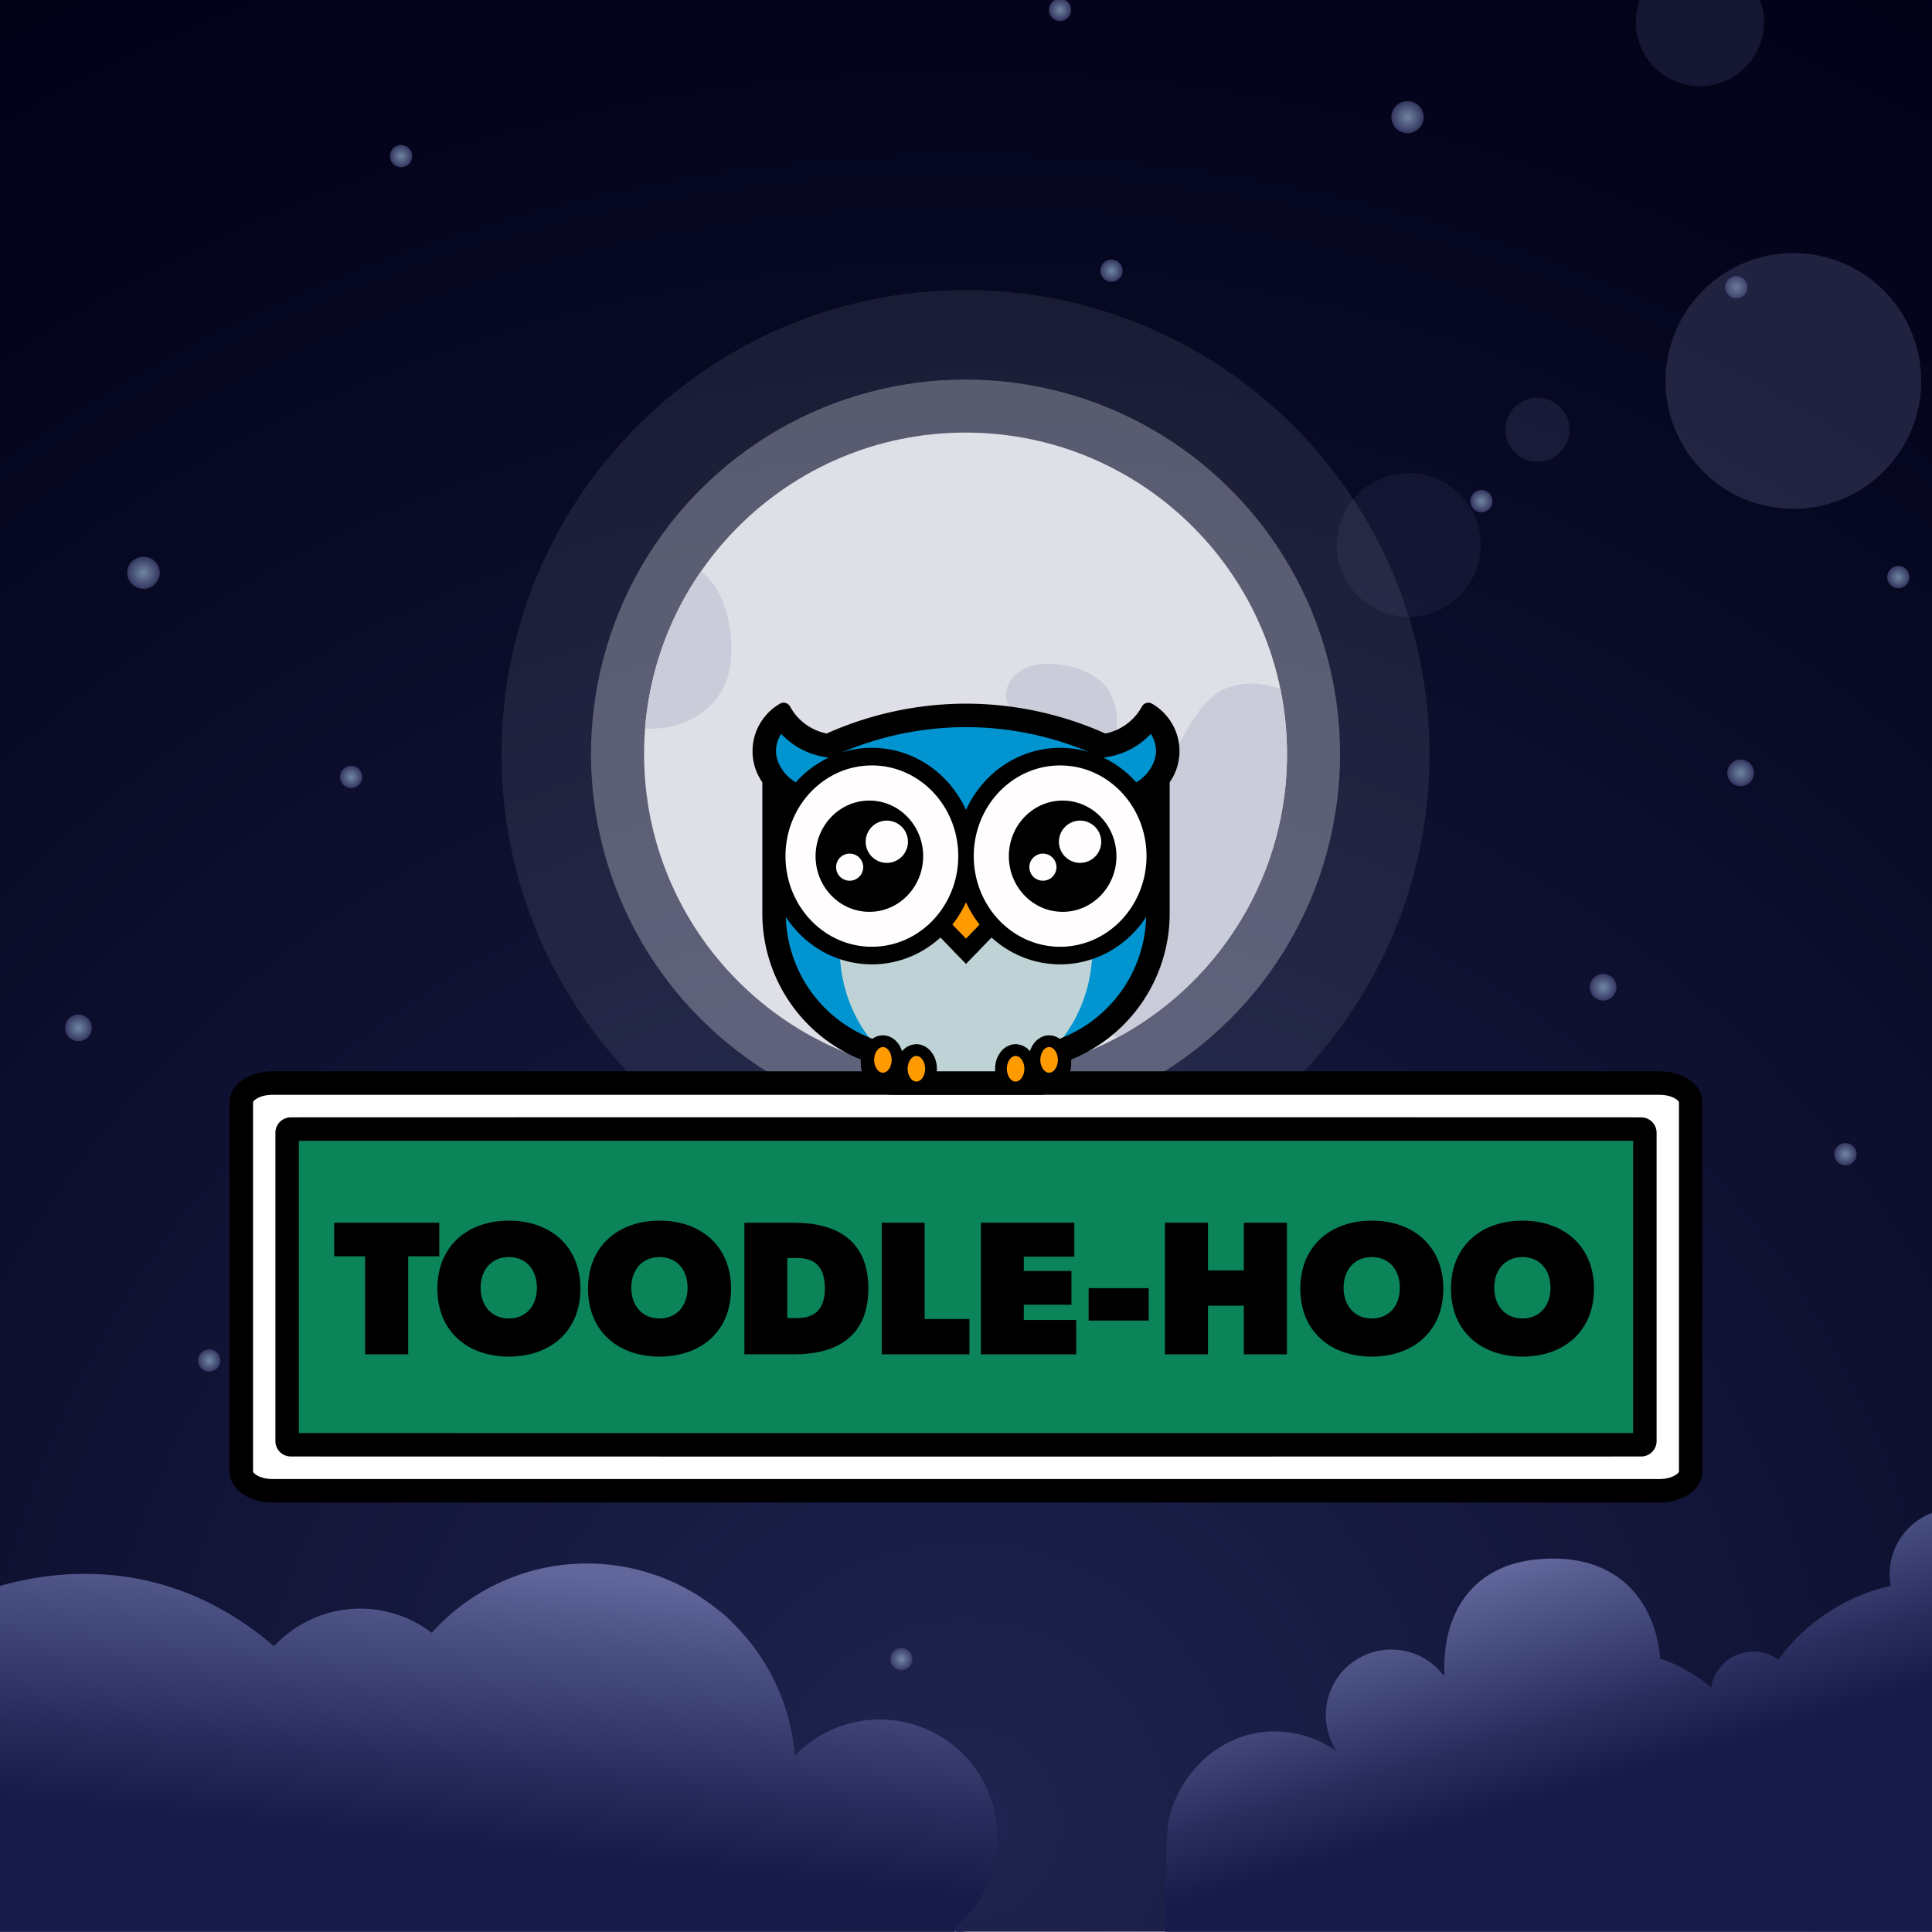 <svg xmlns="http://www.w3.org/2000/svg" xmlns:xlink="http://www.w3.org/1999/xlink" width="2189.417" height="2189.1" viewBox="0 0 2189.417 2189.1">
  <defs>
    <style>
      .cls-1 {
        mask: url(#mask);
        filter: url(#luminosity-noclip-3);
      }

      .cls-2, .cls-4 {
        mix-blend-mode: multiply;
      }

      .cls-2 {
        fill: url(#radial-gradient);
      }

      .cls-3 {
        mask: url(#mask-2);
        filter: url(#luminosity-noclip-4);
      }

      .cls-4 {
        fill: url(#radial-gradient-2);
      }

      .cls-5 {
        fill: none;
      }

      .cls-6 {
        fill: #dfe0e7;
      }

      .cls-7 {
        isolation: isolate;
      }

      .cls-8 {
        clip-path: url(#clip-path);
      }

      .cls-9 {
        fill: url(#radial-gradient-3);
      }

      .cls-10 {
        opacity: 0.8;
      }

      .cls-10, .cls-38, .cls-39, .cls-40 {
        mix-blend-mode: lighten;
      }

      .cls-11 {
        fill: url(#radial-gradient-4);
      }

      .cls-12 {
        fill: url(#radial-gradient-5);
      }

      .cls-13 {
        fill: url(#radial-gradient-6);
      }

      .cls-14 {
        fill: url(#radial-gradient-7);
      }

      .cls-15 {
        fill: url(#radial-gradient-8);
      }

      .cls-16 {
        fill: url(#radial-gradient-9);
      }

      .cls-17 {
        fill: url(#radial-gradient-10);
      }

      .cls-18 {
        fill: url(#radial-gradient-11);
      }

      .cls-19 {
        fill: url(#radial-gradient-12);
      }

      .cls-20 {
        fill: url(#radial-gradient-13);
      }

      .cls-21 {
        fill: url(#radial-gradient-14);
      }

      .cls-22 {
        fill: url(#radial-gradient-15);
      }

      .cls-23 {
        fill: url(#radial-gradient-16);
      }

      .cls-24 {
        fill: url(#radial-gradient-17);
      }

      .cls-25 {
        fill: url(#radial-gradient-18);
      }

      .cls-26 {
        fill: url(#radial-gradient-19);
      }

      .cls-27 {
        fill: url(#radial-gradient-20);
      }

      .cls-28 {
        fill: url(#radial-gradient-21);
      }

      .cls-29 {
        fill: url(#radial-gradient-22);
      }

      .cls-30 {
        fill: url(#radial-gradient-23);
      }

      .cls-31 {
        fill: url(#radial-gradient-24);
      }

      .cls-32 {
        fill: url(#radial-gradient-25);
      }

      .cls-33 {
        fill: url(#radial-gradient-26);
      }

      .cls-34 {
        fill: url(#radial-gradient-27);
      }

      .cls-35 {
        fill: url(#radial-gradient-28);
      }

      .cls-36 {
        mask: url(#mask-3);
      }

      .cls-37 {
        opacity: 0.4;
        fill: url(#radial-gradient-29);
      }

      .cls-37, .cls-41, .cls-43, .cls-44, .cls-45 {
        mix-blend-mode: screen;
      }

      .cls-38, .cls-39, .cls-40, .cls-41, .cls-44, .cls-45 {
        fill: #616691;
      }

      .cls-38, .cls-44 {
        opacity: 0.3;
      }

      .cls-39 {
        opacity: 0.12;
      }

      .cls-40, .cls-41, .cls-43 {
        opacity: 0.2;
      }

      .cls-42 {
        mask: url(#mask-4);
      }

      .cls-43 {
        fill: url(#radial-gradient-30);
      }

      .cls-45 {
        opacity: 0.25;
      }

      .cls-46, .cls-47 {
        fill: #d1d3dd;
      }

      .cls-46 {
        opacity: 0.1;
      }

      .cls-47 {
        opacity: 0.34;
      }

      .cls-48 {
        clip-path: url(#clip-path-3);
      }

      .cls-49 {
        fill: #caccda;
      }

      .cls-50 {
        fill: #fff;
      }

      .cls-51 {
        fill: #0b8459;
      }

      .cls-52 {
        fill: #0095d0;
      }

      .cls-53 {
        fill: #bfd3d6;
      }

      .cls-54 {
        fill: #fffdfe;
      }

      .cls-55 {
        fill: #ff9b00;
      }

      .cls-56 {
        fill: url(#linear-gradient);
      }

      .cls-57 {
        fill: url(#linear-gradient-2);
      }

      .cls-58 {
        filter: url(#luminosity-noclip-2);
      }

      .cls-59 {
        filter: url(#luminosity-noclip);
      }
    </style>
    <filter id="luminosity-noclip" x="1020.889" y="-7723.843" width="785.647" height="32766" filterUnits="userSpaceOnUse" color-interpolation-filters="sRGB">
      <feFlood flood-color="#fff" result="bg"/>
      <feBlend in="SourceGraphic" in2="bg"/>
    </filter>
    <mask id="mask" x="1020.889" y="-7723.843" width="785.647" height="32766" maskUnits="userSpaceOnUse">
      <g class="cls-59"/>
    </mask>
    <radialGradient id="radial-gradient" cx="3100.065" cy="3187.627" r="392.813" gradientTransform="matrix(0, -1, -1, 0, 4601.339, 3860.599)" gradientUnits="userSpaceOnUse">
      <stop offset="0" stop-color="#fff"/>
      <stop offset="1"/>
    </radialGradient>
    <filter id="luminosity-noclip-2" x="1935.018" y="-7723.843" width="433.615" height="32766" filterUnits="userSpaceOnUse" color-interpolation-filters="sRGB">
      <feFlood flood-color="#fff" result="bg"/>
      <feBlend in="SourceGraphic" in2="bg"/>
    </filter>
    <mask id="mask-2" x="1935.018" y="-7723.843" width="433.615" height="32766" maskUnits="userSpaceOnUse">
      <g class="cls-58"/>
    </mask>
    <radialGradient id="radial-gradient-2" cx="2127.793" cy="2449.514" r="216.796" xlink:href="#radial-gradient"/>
    <clipPath id="clip-path">
      <rect class="cls-5" x="-31" y="-210.766" width="2250.417" height="3990.114"/>
    </clipPath>
    <radialGradient id="radial-gradient-3" cx="1094.179" cy="3691.801" r="2501.903" gradientTransform="translate(0.001 -1624.896)" gradientUnits="userSpaceOnUse">
      <stop offset="0" stop-color="#1f2450"/>
      <stop offset="0.225" stop-color="#171a40"/>
      <stop offset="0.723" stop-color="#060720"/>
      <stop offset="1" stop-color="#000014"/>
    </radialGradient>
    <radialGradient id="radial-gradient-4" cx="1972.559" cy="875.862" r="15.135" gradientUnits="userSpaceOnUse">
      <stop offset="0" stop-color="#8aa5c1"/>
      <stop offset="0.572" stop-color="#606d93"/>
      <stop offset="1" stop-color="#3e416f"/>
    </radialGradient>
    <radialGradient id="radial-gradient-5" cx="1321.615" cy="958.562" r="12.61" xlink:href="#radial-gradient-4"/>
    <radialGradient id="radial-gradient-6" cx="454.524" cy="176.898" r="12.612" xlink:href="#radial-gradient-4"/>
    <radialGradient id="radial-gradient-7" cx="2289.256" cy="494.886" r="15.137" gradientTransform="translate(-1174.939 -461.087) scale(1.21 1.2)" xlink:href="#radial-gradient-4"/>
    <radialGradient id="radial-gradient-8" cx="1201.257" cy="11.153" r="12.614" xlink:href="#radial-gradient-4"/>
    <radialGradient id="radial-gradient-9" cx="1678.839" cy="567.916" r="12.622" xlink:href="#radial-gradient-4"/>
    <radialGradient id="radial-gradient-10" cx="1967.679" cy="325.447" r="12.615" xlink:href="#radial-gradient-4"/>
    <radialGradient id="radial-gradient-11" cx="2151.295" cy="653.946" r="12.612" xlink:href="#radial-gradient-4"/>
    <radialGradient id="radial-gradient-12" cx="1259.564" cy="306.766" r="12.612" xlink:href="#radial-gradient-4"/>
    <radialGradient id="radial-gradient-13" cx="1723.312" cy="1211.231" r="12.615" gradientTransform="translate(-2360.474 -1095.088) scale(1.464 1.44)" xlink:href="#radial-gradient-4"/>
    <radialGradient id="radial-gradient-14" cx="397.935" cy="880.484" r="12.615" xlink:href="#radial-gradient-4"/>
    <radialGradient id="radial-gradient-15" cx="88.935" cy="1164.806" r="15.134" xlink:href="#radial-gradient-4"/>
    <radialGradient id="radial-gradient-16" cx="1013.747" cy="989.385" r="15.138" xlink:href="#radial-gradient-4"/>
    <radialGradient id="radial-gradient-17" cx="1349.179" cy="648.934" r="12.612" xlink:href="#radial-gradient-4"/>
    <radialGradient id="radial-gradient-18" cx="237.095" cy="1541.793" r="12.616" xlink:href="#radial-gradient-4"/>
    <radialGradient id="radial-gradient-19" cx="1816.753" cy="1118.757" r="15.139" xlink:href="#radial-gradient-4"/>
    <radialGradient id="radial-gradient-20" cx="2243.06" cy="1532.24" r="15.142" gradientTransform="translate(-1174.939 -461.087) scale(1.21 1.2)" xlink:href="#radial-gradient-4"/>
    <radialGradient id="radial-gradient-21" cx="1678.839" cy="1970.288" r="12.617" xlink:href="#radial-gradient-4"/>
    <radialGradient id="radial-gradient-22" cx="1841.175" cy="1547.234" r="12.617" xlink:href="#radial-gradient-4"/>
    <radialGradient id="radial-gradient-23" cx="2078.092" cy="2056.311" r="12.619" xlink:href="#radial-gradient-4"/>
    <radialGradient id="radial-gradient-24" cx="654.957" cy="1515.44" r="12.611" xlink:href="#radial-gradient-4"/>
    <radialGradient id="radial-gradient-25" cx="465.402" cy="1264.461" r="12.616" xlink:href="#radial-gradient-4"/>
    <radialGradient id="radial-gradient-26" cx="1723.312" cy="2119.974" r="12.617" gradientTransform="translate(-2360.474 -1095.088) scale(1.464 1.44)" xlink:href="#radial-gradient-4"/>
    <radialGradient id="radial-gradient-27" cx="2091.324" cy="1307.962" r="12.611" xlink:href="#radial-gradient-4"/>
    <radialGradient id="radial-gradient-28" cx="1021.447" cy="1880.13" r="12.617" xlink:href="#radial-gradient-4"/>
    <filter id="luminosity-noclip-3" x="1020.889" y="367.73" width="785.647" height="785.607" filterUnits="userSpaceOnUse" color-interpolation-filters="sRGB">
      <feFlood flood-color="#fff" result="bg"/>
      <feBlend in="SourceGraphic" in2="bg"/>
    </filter>
    <mask id="mask-3" x="1020.889" y="367.73" width="785.647" height="785.607" maskUnits="userSpaceOnUse">
      <g class="cls-1">
        <path class="cls-2" d="M1413.735,367.73c216.963,0,392.801,175.839,392.801,392.784,0,216.968-175.839,392.823-392.801,392.823s-392.846-175.855-392.846-392.823C1020.889,543.569,1196.772,367.73,1413.735,367.73Z"/>
      </g>
    </mask>
    <radialGradient id="radial-gradient-29" cx="3100.065" cy="3187.627" r="392.813" gradientTransform="matrix(0, -1, -1, 0, 4601.339, 3860.599)" gradientUnits="userSpaceOnUse">
      <stop offset="0" stop-color="#616691"/>
      <stop offset="1" stop-color="#616691"/>
    </radialGradient>
    <filter id="luminosity-noclip-4" x="1935.018" y="1516.021" width="433.615" height="433.569" filterUnits="userSpaceOnUse" color-interpolation-filters="sRGB">
      <feFlood flood-color="#fff" result="bg"/>
      <feBlend in="SourceGraphic" in2="bg"/>
    </filter>
    <mask id="mask-4" x="1935.018" y="1516.021" width="433.615" height="433.569" maskUnits="userSpaceOnUse">
      <g class="cls-3">
        <path class="cls-4" d="M2151.831,1516.021c119.742,0,216.802,97.038,216.802,216.774s-97.06,216.796-216.802,216.796-216.813-97.06-216.813-216.796S2032.089,1516.021,2151.831,1516.021Z"/>
      </g>
    </mask>
    <radialGradient id="radial-gradient-30" cx="2127.793" cy="2449.514" r="216.796" xlink:href="#radial-gradient-29"/>
    <clipPath id="clip-path-3">
      <path class="cls-6" d="M1458.479,854.521c0-201.195-163.123-364.306-364.311-364.306S729.892,653.327,729.892,854.521c0,201.199,163.088,364.305,364.277,364.305S1458.479,1055.721,1458.479,854.521Z"/>
    </clipPath>
    <linearGradient id="linear-gradient" x1="910.387" y1="3758.757" x2="810.782" y2="2908.683" gradientTransform="translate(359.091 -1394.023) rotate(12.569)" gradientUnits="userSpaceOnUse">
      <stop offset="0.456" stop-color="#161b49"/>
      <stop offset="0.551" stop-color="#252a5a"/>
      <stop offset="0.74" stop-color="#4c5184"/>
      <stop offset="0.828" stop-color="#61669b"/>
    </linearGradient>
    <linearGradient id="linear-gradient-2" x1="170.209" y1="2164.547" x2="303.039" y2="1713.519" gradientTransform="matrix(-1, 0, 0, 1, 2230.495, 0)" gradientUnits="userSpaceOnUse">
      <stop offset="0.449" stop-color="#161b49"/>
      <stop offset="0.615" stop-color="#292e5e"/>
      <stop offset="0.955" stop-color="#5a5f93"/>
      <stop offset="1" stop-color="#61669b"/>
    </linearGradient>
  </defs>
  <g class="cls-7">
    <g id="Layer_1" data-name="Layer 1">
      <g>
        <g class="cls-8">
          <rect class="cls-9" x="-1364.093" y="-260.865" width="4916.545" height="4073.995"/>
        </g>
        <g class="cls-8">
          <g class="cls-10">
            <path class="cls-11" d="M1983.29,865.157a15.143,15.143,0,1,0-.046,21.41A15.156,15.156,0,0,0,1983.29,865.157Z"/>
            <path class="cls-12" d="M1330.57,949.645a12.626,12.626,0,1,0-.046,17.842A12.654,12.654,0,0,0,1330.57,949.645Z"/>
            <path class="cls-13" d="M463.442,167.979a12.612,12.612,0,1,0,0,17.836A12.611,12.611,0,0,0,463.442,167.979Z"/>
            <path class="cls-14" d="M1582.127,145.613a18.401,18.401,0,0,0,25.889,0,18.057,18.057,0,0,0,0-25.689,18.434,18.434,0,0,0-25.889,0A18.007,18.007,0,0,0,1582.127,145.613Z"/>
            <path class="cls-15" d="M1192.339,20.075a12.618,12.618,0,1,0,0-17.852A12.609,12.609,0,0,0,1192.339,20.075Z"/>
            <path class="cls-16" d="M1669.909,576.84a12.618,12.618,0,1,0,0-17.853A12.611,12.611,0,0,0,1669.909,576.84Z"/>
            <path class="cls-17" d="M1958.776,334.379a12.614,12.614,0,1,0,0-17.853A12.608,12.608,0,0,0,1958.776,334.379Z"/>
            <path class="cls-18" d="M2142.358,662.875a12.618,12.618,0,1,0,0-17.853A12.617,12.617,0,0,0,2142.358,662.875Z"/>
            <path class="cls-19" d="M1250.647,315.695a12.616,12.616,0,1,0,0-17.848A12.622,12.622,0,0,0,1250.647,315.695Z"/>
            <path class="cls-20" d="M149.568,661.93a18.693,18.693,0,0,0,26.119,0,17.953,17.953,0,0,0,0-25.694,18.704,18.704,0,0,0-26.119,0A17.953,17.953,0,0,0,149.568,661.93Z"/>
            <path class="cls-21" d="M389.017,889.402a12.614,12.614,0,1,0,0-17.842A12.601,12.601,0,0,0,389.017,889.402Z"/>
            <path class="cls-22" d="M78.237,1175.502a15.131,15.131,0,1,0,0-21.41A15.092,15.092,0,0,0,78.237,1175.502Z"/>
            <path class="cls-23" d="M1003.019,1000.088a15.143,15.143,0,1,0,0-21.41A15.144,15.144,0,0,0,1003.019,1000.088Z"/>
            <path class="cls-24" d="M1340.262,657.851a12.612,12.612,0,1,0,0-17.836A12.609,12.609,0,0,0,1340.262,657.851Z"/>
          </g>
          <g class="cls-10">
            <path class="cls-25" d="M246.022,1532.872a12.613,12.613,0,1,0-.035,17.84A12.6,12.6,0,0,0,246.022,1532.872Z"/>
            <path class="cls-26" d="M1806.031,1129.452a15.139,15.139,0,1,0,0-21.398A15.135,15.135,0,0,0,1806.031,1129.452Z"/>
            <path class="cls-27" d="M1526.202,1390.448a18.469,18.469,0,0,0,25.935,0,18.103,18.103,0,0,0,0-25.7,18.48,18.48,0,0,0-25.935,0A18.07,18.07,0,0,0,1526.202,1390.448Z"/>
            <path class="cls-28" d="M1669.909,1979.203a12.616,12.616,0,1,0,0-17.847A12.611,12.611,0,0,0,1669.909,1979.203Z"/>
            <path class="cls-29" d="M1832.264,1556.155a12.614,12.614,0,1,0,0-17.842A12.611,12.611,0,0,0,1832.264,1556.155Z"/>
            <path class="cls-30" d="M2069.158,2065.231a12.608,12.608,0,1,0,.046-17.824A12.609,12.609,0,0,0,2069.158,2065.231Z"/>
            <path class="cls-31" d="M646.038,1524.355a12.61,12.61,0,1,0,0-17.83A12.611,12.611,0,0,0,646.038,1524.355Z"/>
            <path class="cls-32" d="M456.454,1273.382a12.626,12.626,0,1,0,0-17.842A12.654,12.654,0,0,0,456.454,1273.382Z"/>
            <path class="cls-33" d="M149.568,1970.519a18.671,18.671,0,0,0,26.119,0,17.967,17.967,0,0,0,0-25.706,18.715,18.715,0,0,0-26.119,0A17.967,17.967,0,0,0,149.568,1970.519Z"/>
            <path class="cls-34" d="M2082.412,1316.884a12.61,12.61,0,1,0,0-17.842A12.586,12.586,0,0,0,2082.412,1316.884Z"/>
            <path class="cls-35" d="M1012.503,1889.05a12.628,12.628,0,1,0,0-17.847A12.654,12.654,0,0,0,1012.503,1889.05Z"/>
          </g>
          <g class="cls-36">
            <path class="cls-37" d="M1413.735,367.73c216.963,0,392.801,175.839,392.801,392.784,0,216.968-175.839,392.823-392.801,392.823s-392.846-175.855-392.846-392.823C1020.889,543.569,1196.772,367.73,1413.735,367.73Z"/>
          </g>
          <g>
            <path class="cls-38" d="M2025.514,576.427a144.872,144.872,0,1,1,151.519-137.921A144.838,144.838,0,0,1,2025.514,576.427Z"/>
            <path class="cls-39" d="M1592.62,698.896a81.479,81.479,0,1,1,85.193-77.575A81.493,81.493,0,0,1,1592.62,698.896Z"/>
            <path class="cls-40" d="M1740.588,523.138a36.283,36.283,0,1,1,37.917-34.544A36.273,36.273,0,0,1,1740.588,523.138Z"/>
            <path class="cls-41" d="M1923.035,97.616A72.576,72.576,0,1,1,1998.904,28.5,72.578,72.578,0,0,1,1923.035,97.616Z"/>
          </g>
          <g class="cls-42">
            <path class="cls-43" d="M2151.831,1516.021c119.742,0,216.802,97.038,216.802,216.774s-97.06,216.796-216.802,216.796-216.813-97.06-216.813-216.796S2032.089,1516.021,2151.831,1516.021Z"/>
          </g>
          <g>
            <path class="cls-44" d="M686.407,1879.175a66.168,66.168,0,1,1,25.167,90.118A66.189,66.189,0,0,1,686.407,1879.175Z"/>
            <path class="cls-40" d="M458.322,2039.388a165.891,165.891,0,1,1-47.344,229.781A165.899,165.899,0,0,1,458.322,2039.388Z"/>
            <path class="cls-45" d="M765.025,1840.64a37.805,37.805,0,1,1,14.365,51.502A37.802,37.802,0,0,1,765.025,1840.64Z"/>
          </g>
          <g>
            <path class="cls-46" d="M1619.998,854.521c0-290.391-235.406-525.813-525.83-525.813-290.391,0-525.797,235.422-525.797,525.813,0,290.396,235.406,525.801,525.797,525.801C1384.592,1380.323,1619.998,1144.917,1619.998,854.521Z"/>
            <circle class="cls-47" cx="1094.168" cy="854.523" r="424.418" transform="translate(-283.764 1023.978) rotate(-45)"/>
            <g>
              <path class="cls-6" d="M1458.479,854.521c0-201.195-163.123-364.306-364.311-364.306S729.892,653.327,729.892,854.521c0,201.199,163.088,364.305,364.277,364.305S1458.479,1055.721,1458.479,854.521Z"/>
              <g class="cls-48">
                <g>
                  <path class="cls-49" d="M1486.053,788.436a197.018,197.018,0,0,0-21.422-2.028c-25.006-11.804-52.809-16.684-77.746-5.241-30.506,14.005-47.998,60.341-65.1,87.759-25.695,41.256-34.63,103.056-93.396,96.109-50.712-6.013-117.92-53.965-153.236,3.568-27.608,44.957-24.48,90.44,22.372,117.617,58.422,33.879,117.806,28.535,162.321,83.818,148.46,184.372,267.823-106.259,287.113-235.142C1556.616,870.375,1566.239,800.578,1486.053,788.436Z"/>
                  <path class="cls-49" d="M1185.924,839.515c18.443,23.604,22.681,65.277,58.846,28.839,24.549-24.715,29.51-69.133,4.468-94.632-21.811-22.195-85.387-33.799-104.472-1.804C1125.131,804.776,1169.578,818.598,1185.924,839.515Z"/>
                  <path class="cls-49" d="M703.807,724.115c-23.288,35.127-77.093,59.287-12.325,91.43,43.942,21.805,105.502,8.678,128.412-36.13,19.932-39.016,7.172-129.089-44.068-140.383C723.212,627.415,724.507,692.973,703.807,724.115Z"/>
                </g>
              </g>
            </g>
          </g>
        </g>
      </g>
      <g>
        <path class="cls-50" d="M1921.775,1259.088v398.589c0,18.751-21.27,33.448-48.413,33.448H316.055c-27.143,0-48.413-14.697-48.413-33.448V1259.088c0-18.751,21.27-33.448,48.413-33.448H1873.362C1900.505,1225.64,1921.775,1240.336,1921.775,1259.088Z"/>
        <rect class="cls-51" x="322.502" y="1284.349" width="1544.412" height="352.527"/>
        <g>
          <path d="M462.572,1423.684v111.082H413.729V1423.684h-35.01v-38.037H497.798v38.037Z"/>
          <path d="M576.68,1537.359c-46.465,0-81.043-28.311-81.043-76.937s34.578-77.152,81.043-77.152,81.043,28.527,81.043,77.152S623.145,1537.359,576.68,1537.359Zm0-112.812c-19.45,0-31.985,14.264-31.985,34.794s12.535,34.794,31.985,34.794,31.769-14.264,31.769-34.794S596.13,1424.547,576.68,1424.547Z"/>
          <path d="M747.412,1537.359c-46.465,0-81.043-28.311-81.043-76.937s34.578-77.152,81.043-77.152,81.043,28.527,81.043,77.152S793.877,1537.359,747.412,1537.359Zm0-112.812c-19.45,0-31.985,14.264-31.985,34.794s12.535,34.794,31.985,34.794,31.769-14.264,31.769-34.794S766.862,1424.547,747.412,1424.547Z"/>
          <path d="M899.774,1534.766h-56.19V1385.647h56.19c49.49,0,84.284,20.963,84.284,74.559S949.265,1534.766,899.774,1534.766Zm3.674-109.137H892.211v68.075h11.238c21.828,0,31.336-12.318,31.336-33.497C934.785,1438.595,926.141,1425.629,903.448,1425.629Z"/>
          <path d="M999.187,1534.766V1385.647h48.626v109.138h50.786v39.981Z"/>
          <path d="M1111.566,1534.766V1385.647h105.896v38.468h-57.27v16.209h54.028v38.252h-54.028v17.289h59.431v38.9Z"/>
          <path d="M1233.67,1496.514v-36.739h68.077v36.739Z"/>
          <path d="M1409.586,1534.766v-55.109h-40.629v55.109h-48.841V1385.647h48.841v54.029h40.629v-54.029h48.843v149.119Z"/>
          <path d="M1554.6,1537.359c-46.466,0-81.043-28.311-81.043-76.937s34.577-77.152,81.043-77.152c46.464,0,81.041,28.527,81.041,77.152S1601.064,1537.359,1554.6,1537.359Zm0-112.812c-19.451,0-31.986,14.264-31.986,34.794s12.535,34.794,31.986,34.794c19.449,0,31.768-14.264,31.768-34.794S1574.05,1424.547,1554.6,1424.547Z"/>
          <path d="M1725.332,1537.359c-46.466,0-81.043-28.311-81.043-76.937s34.577-77.152,81.043-77.152c46.464,0,81.041,28.527,81.041,77.152S1771.796,1537.359,1725.332,1537.359Zm0-112.812c-19.451,0-31.986,14.264-31.986,34.794s12.535,34.794,31.986,34.794c19.449,0,31.768-14.264,31.768-34.794S1744.781,1424.547,1725.332,1424.547Z"/>
        </g>
        <path d="M1880.402,1702.694H309.014c-27.395,0-48.854-15.422-48.854-35.11v-418.4c0-19.688,21.459-35.11,48.854-35.11H1880.402c27.395,0,48.854,15.422,48.854,35.11v418.4C1929.256,1687.271,1907.797,1702.694,1880.402,1702.694ZM309.014,1240.672c-15.098,0-22.255,6.827-22.255,8.511v418.4c0,1.684,7.157,8.511,22.255,8.511H1880.402c15.098,0,22.255-6.827,22.255-8.511v-418.4c0-1.684-7.157-8.511-22.255-8.511Zm785.694,409.961c-361.142,0-722.284-.031-765.192-.093a17.477,17.477,0,0,1-17.422-17.456V1283.682a17.477,17.477,0,0,1,17.423-17.456c85.816-.124,1444.567-.124,1530.383,0a17.477,17.477,0,0,1,17.423,17.456v349.402a17.477,17.477,0,0,1-17.424,17.456C1816.992,1650.602,1455.85,1650.633,1094.708,1650.633ZM338.693,1623.95c142.103.112,1369.927.112,1512.031,0V1292.816c-142.103-.112-1369.928-.112-1512.031,0Z"/>
        <g>
          <polygon class="cls-52" points="890.149 818.079 939.141 846.211 1016.61 824.007 1099.349 812.288 1178.957 824.007 1221.803 831.679 1250.284 846.211 1304.542 819.734 1321.917 836.282 1317.78 879.306 1310.016 1046.439 1280.15 1145.726 1207.656 1199.369 1193.672 1232.349 1004.969 1232.349 985.208 1215.646 978.206 1186.578 909.271 1143.244 880.232 1076.681 879.401 890.062 867.68 852.002 879.401 824.007 890.149 818.079"/>
          <path class="cls-53" d="M1199.282,1182.493c22.551-26.494,36.862-61.562,38.427-100.277a39.96,39.96,0,0,1-8.019,2.211c-13.167,2.193-26.446.364-39.337-2.726a258.361,258.361,0,0,1-25.302-7.719c-12.69-4.457-24.307-9.246-34.43-18.371-9.148-8.247-15.64-19.191-20.696-30.3-.953-2.094-1.906-4.207-2.824-6.331h-27.351c-1.381,1.457-2.606,2.772-2.84,3.025-9.215,9.98-17.205,21.136-27.413,30.172-13.003,11.509-27.997,18.947-44.579,23.908-16.956,5.073-35.697,7.023-52.815,1.589-.137-.043-.263-.1-.398-.146.554,40.543,15.077,77.361,38.509,104.915a20.704,20.704,0,0,0-8.447,16.926c0,11.195,8.406,20.271,18.774,20.271,7.652,0,14.23-4.946,17.154-12.036.676.476,1.357.942,2.04,1.405-.01.279-.02.558-.02.84,0,11.195,8.405,20.271,18.774,20.271a17.959,17.959,0,0,0,12.599-5.244,131.404,131.404,0,0,0,87.271.032,17.954,17.954,0,0,0,12.565,5.212c10.369,0,18.774-9.076,18.774-20.271,0-.252-.009-.502-.018-.752.694-.47,1.381-.95,2.068-1.433,2.937,7.058,9.499,11.975,17.129,11.975,10.369,0,18.774-9.076,18.774-20.271A20.713,20.713,0,0,0,1199.282,1182.493Z"/>
          <path class="cls-54" d="M1201.516,861.353A107.685,107.685,0,0,0,1094.708,955.35a107.661,107.661,0,1,0,0,27.341,107.674,107.674,0,1,0,106.808-121.338Z"/>
          <g>
            <ellipse class="cls-55" cx="1038.493" cy="1212.972" rx="16.143" ry="19.377"/>
            <ellipse class="cls-55" cx="1000.543" cy="1200.909" rx="15.462" ry="18.559"/>
            <ellipse class="cls-55" cx="1150.928" cy="1212.972" rx="14.534" ry="17.446"/>
            <ellipse class="cls-55" cx="1188.882" cy="1200.909" rx="15.462" ry="18.559"/>
          </g>
          <polygon class="cls-55" points="1069.938 1052.449 1094.708 1077.823 1122.615 1050.794 1096.277 1010.804 1069.938 1052.449"/>
          <g>
            <path d="M985.208,907.25c-33.664,0-60.955,28.224-60.955,63.039s27.291,63.039,60.955,63.039,60.955-28.224,60.955-63.039S1018.872,907.25,985.208,907.25ZM962.852,998.061a15.354,15.354,0,1,1,15.354-15.354A15.354,15.354,0,0,1,962.852,998.061Zm42.117-20.215a23.947,23.947,0,1,1,23.947-23.947A23.947,23.947,0,0,1,1004.97,977.846Z"/>
            <path d="M1143.267,970.289c0,34.816,27.29,63.039,60.955,63.039s60.955-28.224,60.955-63.039-27.291-63.039-60.955-63.039S1143.267,935.473,1143.267,970.289Zm56.77-16.39a23.947,23.947,0,1,1,23.947,23.947A23.947,23.947,0,0,1,1200.037,953.899Zm-33.524,28.808a15.354,15.354,0,1,1,15.354,15.354A15.354,15.354,0,0,1,1166.512,982.707Z"/>
            <path d="M1335.451,839.177c-.158-.773-.324-1.538-.507-2.294-.091-.391-.183-.781-.282-1.164q-.299-1.122-.624-2.244v-.017c-.116-.399-.241-.798-.374-1.189-.067-.216-.133-.432-.216-.648l-.299-.873a.245.245,0,0,0-.033-.091c-.1-.283-.199-.565-.307-.848a58.079,58.079,0,0,0-2.427-5.686c-.2-.407-.407-.823-.615-1.23-.216-.407-.424-.806-.648-1.214-.216-.399-.441-.798-.665-1.197-.914-1.579-1.895-3.125-2.934-4.622-1.039-1.505-2.153-2.959-3.325-4.356-.008-.008-.017-.025-.033-.033-.765-.931-1.546-1.829-2.369-2.701a62.346,62.346,0,0,0-14.213-11.29,8.325,8.325,0,0,0-11.498,3.194,60.961,60.961,0,0,1-41.302,30.548.959.959,0,0,1-.15.033A389.174,389.174,0,0,0,1115.651,797.99c-.948-.05-1.903-.1-2.851-.15-1.247-.058-2.502-.116-3.757-.166-1.155-.042-2.319-.075-3.483-.108q-5.037-.15-10.083-.158h-.831c-1.089,0-2.17.008-3.259.017-.856.008-1.704.017-2.56.033-.64.008-1.272.017-1.903.033-.865.017-1.721.033-2.577.058-.407.008-.806.025-1.214.033-.665.025-1.33.05-1.987.067q-2.569.1-5.12.225c-.856.042-1.712.083-2.568.133q-3.84.212-7.68.515c-.732.05-1.471.108-2.211.175-.249.008-.49.033-.74.058q-4.912.411-9.833.956c-2.502.274-5.012.574-7.514.898q-1.758.224-3.516.474A388.791,388.791,0,0,0,936.797,831.247l-.011.001a60.917,60.917,0,0,1-41.443-30.572,8.325,8.325,0,0,0-11.498-3.195,62.494,62.494,0,0,0-14.219,11.289l-2.402,2.735c-1.164,1.397-2.278,2.851-3.325,4.356a61.794,61.794,0,0,0,0,70.662v148.664A178.738,178.738,0,0,0,975.507,1200.701v4.38a35.585,35.585,0,0,0,35.585,35.585h167.242a35.626,35.626,0,0,0,35.585-35.585v-4.38a178.752,178.752,0,0,0,111.6-165.513V886.507c.823-1.172,1.596-2.386,2.336-3.616.374-.615.732-1.238,1.081-1.87s.682-1.272,1.014-1.912c.158-.316.316-.64.482-.956-.008-.008-.008-.008,0-.008.308-.657.615-1.305.906-1.97.183-.416.357-.831.532-1.247.15-.357.299-.715.441-1.081.357-.906.698-1.82,1.014-2.743a62.145,62.145,0,0,0,2.128-31.927ZM1050.791,826.75c1.122-.141,2.236-.274,3.358-.399,1.155-.133,2.311-.266,3.466-.382,1.197-.125,2.386-.241,3.583-.357,1.23-.116,2.469-.233,3.699-.333.249-.033.507-.05.765-.067,1.504-.133,3.001-.241,4.505-.349,1.588-.116,3.175-.216,4.771-.299,1.588-.091,3.175-.174,4.763-.233,1.264-.058,2.535-.1,3.799-.141.116,0,.241-.008.357-.008.682-.025,1.371-.05,2.053-.058.881-.033,1.754-.05,2.627-.058,1.006-.025,2.012-.033,3.026-.033q1.222-.025,2.444-.025h1.305c-.715,0-1.421.008-2.136.025.815-.017,1.637-.025,2.452-.017.64-.008,1.288,0,1.928.008.249,0,.49,0,.74.008.54,0,1.089.008,1.637.017q2.631.037,5.262.116c.391.008.79.025,1.18.042.956.025,1.92.058,2.884.1,1.538.067,3.076.141,4.622.224,1.347.067,2.693.15,4.04.241,1.347.083,2.693.183,4.031.291,1.347.1,2.685.208,4.031.333,1.347.108,2.685.241,4.032.382,1.338.125,2.685.266,4.023.424,1.189.133,2.377.274,3.558.416q4.925.599,9.833,1.33c1.014.15,2.02.308,3.034.466.025.008.058.008.091.017a362.419,362.419,0,0,1,84.078,23.997,114.007,114.007,0,0,0-79.44,4.846,117.286,117.286,0,0,0-37.463,26.491,122.738,122.738,0,0,0-23.017,34.13,122.887,122.887,0,0,0-23.008-34.13,117.376,117.376,0,0,0-37.463-26.491,113.925,113.925,0,0,0-80.271-4.58A361.609,361.609,0,0,1,1050.791,826.75Zm59.316,221.022-15.394,15.91-15.394-15.91a122.297,122.297,0,0,0,15.394-25.327A122.302,122.302,0,0,0,1110.107,1047.772ZM879.401,851.18a36.529,36.529,0,0,1,1.114-8.819,35.363,35.363,0,0,1,4.763-10.681,87.221,87.221,0,0,0,53.863,26.84,117.431,117.431,0,0,0-34.762,25.244q-1.309,1.371-2.56,2.776A46.094,46.094,0,0,1,886.45,872.143C884.413,869.043,879.434,861.271,879.401,851.18Zm108.641,16.25c48.643,0,88.982,37.239,96.596,86.015v.008a108.338,108.338,0,0,1,0,33.423v.008c-7.614,48.793-47.953,86.015-96.596,86.015-54.063,0-97.893-45.992-97.893-102.731S933.979,867.43,988.042,867.43Zm12.502,348.216c-5.386,0-9.925-6.658-9.925-14.538,0-7.872,4.538-14.53,9.925-14.53,5.378,0,9.925,6.658,9.925,14.53C1010.468,1208.988,1005.921,1215.646,1000.543,1215.646Zm37.954,10.05c-5.386,0-9.933-6.65-9.933-14.53s4.547-14.538,9.933-14.538c5.378,0,9.925,6.658,9.925,14.538S1043.875,1225.696,1038.497,1225.696Zm112.431,0c-5.378,0-9.925-6.65-9.925-14.53s4.547-14.538,9.925-14.538,9.925,6.658,9.925,14.538S1156.306,1225.696,1150.928,1225.696Zm47.879-24.588c0,7.88-4.547,14.538-9.925,14.538-5.386,0-9.925-6.658-9.925-14.538,0-7.872,4.538-14.53,9.925-14.53C1194.26,1186.578,1198.807,1193.236,1198.807,1201.108Zm15.112-29.625q-6.421,3.155-13.167,5.71a20.285,20.285,0,0,0-11.87-3.915c-9.916,0-18.403,7.489-21.72,17.996a21.363,21.363,0,0,0-16.234-7.947c-12.809,0-23.224,12.485-23.224,27.838,0,.981.042,1.945.125,2.901h-66.232c.083-.956.125-1.92.125-2.901,0-15.353-10.424-27.838-23.224-27.838a21.363,21.363,0,0,0-16.234,7.947c-3.317-10.507-11.803-17.996-21.72-17.996a20.285,20.285,0,0,0-11.87,3.915q-6.745-2.543-13.166-5.719a151.98,151.98,0,0,1-84.951-132.339,120.96,120.96,0,0,0,13.823,17.439,117.376,117.376,0,0,0,37.463,26.491,113.972,113.972,0,0,0,92.399,0,116.659,116.659,0,0,0,31.495-20.648l15.095,15.602-.091.1,2.934,2.843,10.814,11.172.224.233,11.039-11.404,2.934-2.843-.091-.1,15.095-15.602a116.701,116.701,0,0,0,31.503,20.648,113.953,113.953,0,0,0,92.39,0,117.286,117.286,0,0,0,37.463-26.491,121.353,121.353,0,0,0,13.815-17.422A151.994,151.994,0,0,1,1213.918,1171.483Zm-12.527-98.583c-48.643,0-88.991-37.23-96.596-86.023a108.338,108.338,0,0,1,0-33.423c7.606-48.784,47.953-86.023,96.596-86.023,54.063,0,97.885,46,97.885,102.739S1255.455,1072.9,1201.392,1072.9Zm108.624-221.737v.017c-.033,10.083-5.012,17.846-7.049,20.947a46.025,46.025,0,0,1-15.378,14.397q-1.247-1.397-2.543-2.76a117.324,117.324,0,0,0-34.762-25.244,87.2,87.2,0,0,0,53.863-26.84c.599.914,1.164,1.845,1.679,2.809.05.1.108.2.158.299.15.283.299.574.44.873.108.216.216.441.324.665.15.332.299.665.449,1.006a33.738,33.738,0,0,1,1.272,3.5c.133.399.249.806.349,1.214a.075.075,0,0,1,.008.042c.033.083.05.175.075.258.075.274.208.823.357,1.563.066.308.133.648.2,1.014.05.291.1.599.15.931.1.69.2,1.455.274,2.269.017.208.033.416.05.632.025.399.05.806.058,1.23q.025.549.025,1.122Z"/>
          </g>
        </g>
      </g>
      <path class="cls-56" d="M1144.286,2544.119c16.021-24.499,29.472-50.669,43.126-76.525,16.063-30.419,32.029-60.915,49.615-90.492,10.37-17.441,21.381-34.674,33.316-51.212-64.177-52.81-157.109-148.463-188.43-136.533-.02-1.547-.035-3.105-.084-4.647a133.297,133.297,0,1,0-181.192-194.927c-7.728-100.872-80.226-189.157-184.089-212.316A236.053,236.053,0,0,0,489.261,1850.38a133.386,133.386,0,0,0-178.734,15.228c-230.638-198.493-516.111,18.935-488.365,71.163,27.879,52.478-21.818-60.164,17.054-86.627-67.341-8.833-128.956,35.307-144.09,103.185l-69.511,311.824L1111.587,2596.396C1122.536,2579,1133.042,2561.315,1144.286,2544.119Z"/>
      <path class="cls-57" d="M1319.104,2284.843c0-82.741,3.027-209.983,4.391-217.423,10.589-57.881,60.49-105.328,120.434-105.328a121.896,121.896,0,0,1,71.02,22.669,74.258,74.258,0,0,1,120.507-86.645c.518-.173,1.045-.332,1.563-.509-.168-2.567-.259-5.158-.259-7.762,0-67.666,36.213-115.563,103.511-122.52,94.532-9.773,135.826,49.351,141.084,112.168a172.955,172.955,0,0,1,57.749,32.985,48.614,48.614,0,0,1,76.305-31.826,217.15,217.15,0,0,1,127.188-83.527,74.256,74.256,0,0,1,137.22-50.587,122.573,122.573,0,0,1,204.852,113.072,216.01,216.01,0,0,1,93.768-21.256c119.866,0,217.038,97.175,217.038,217.041v109.827Z"/>
    </g>
  </g>
</svg>